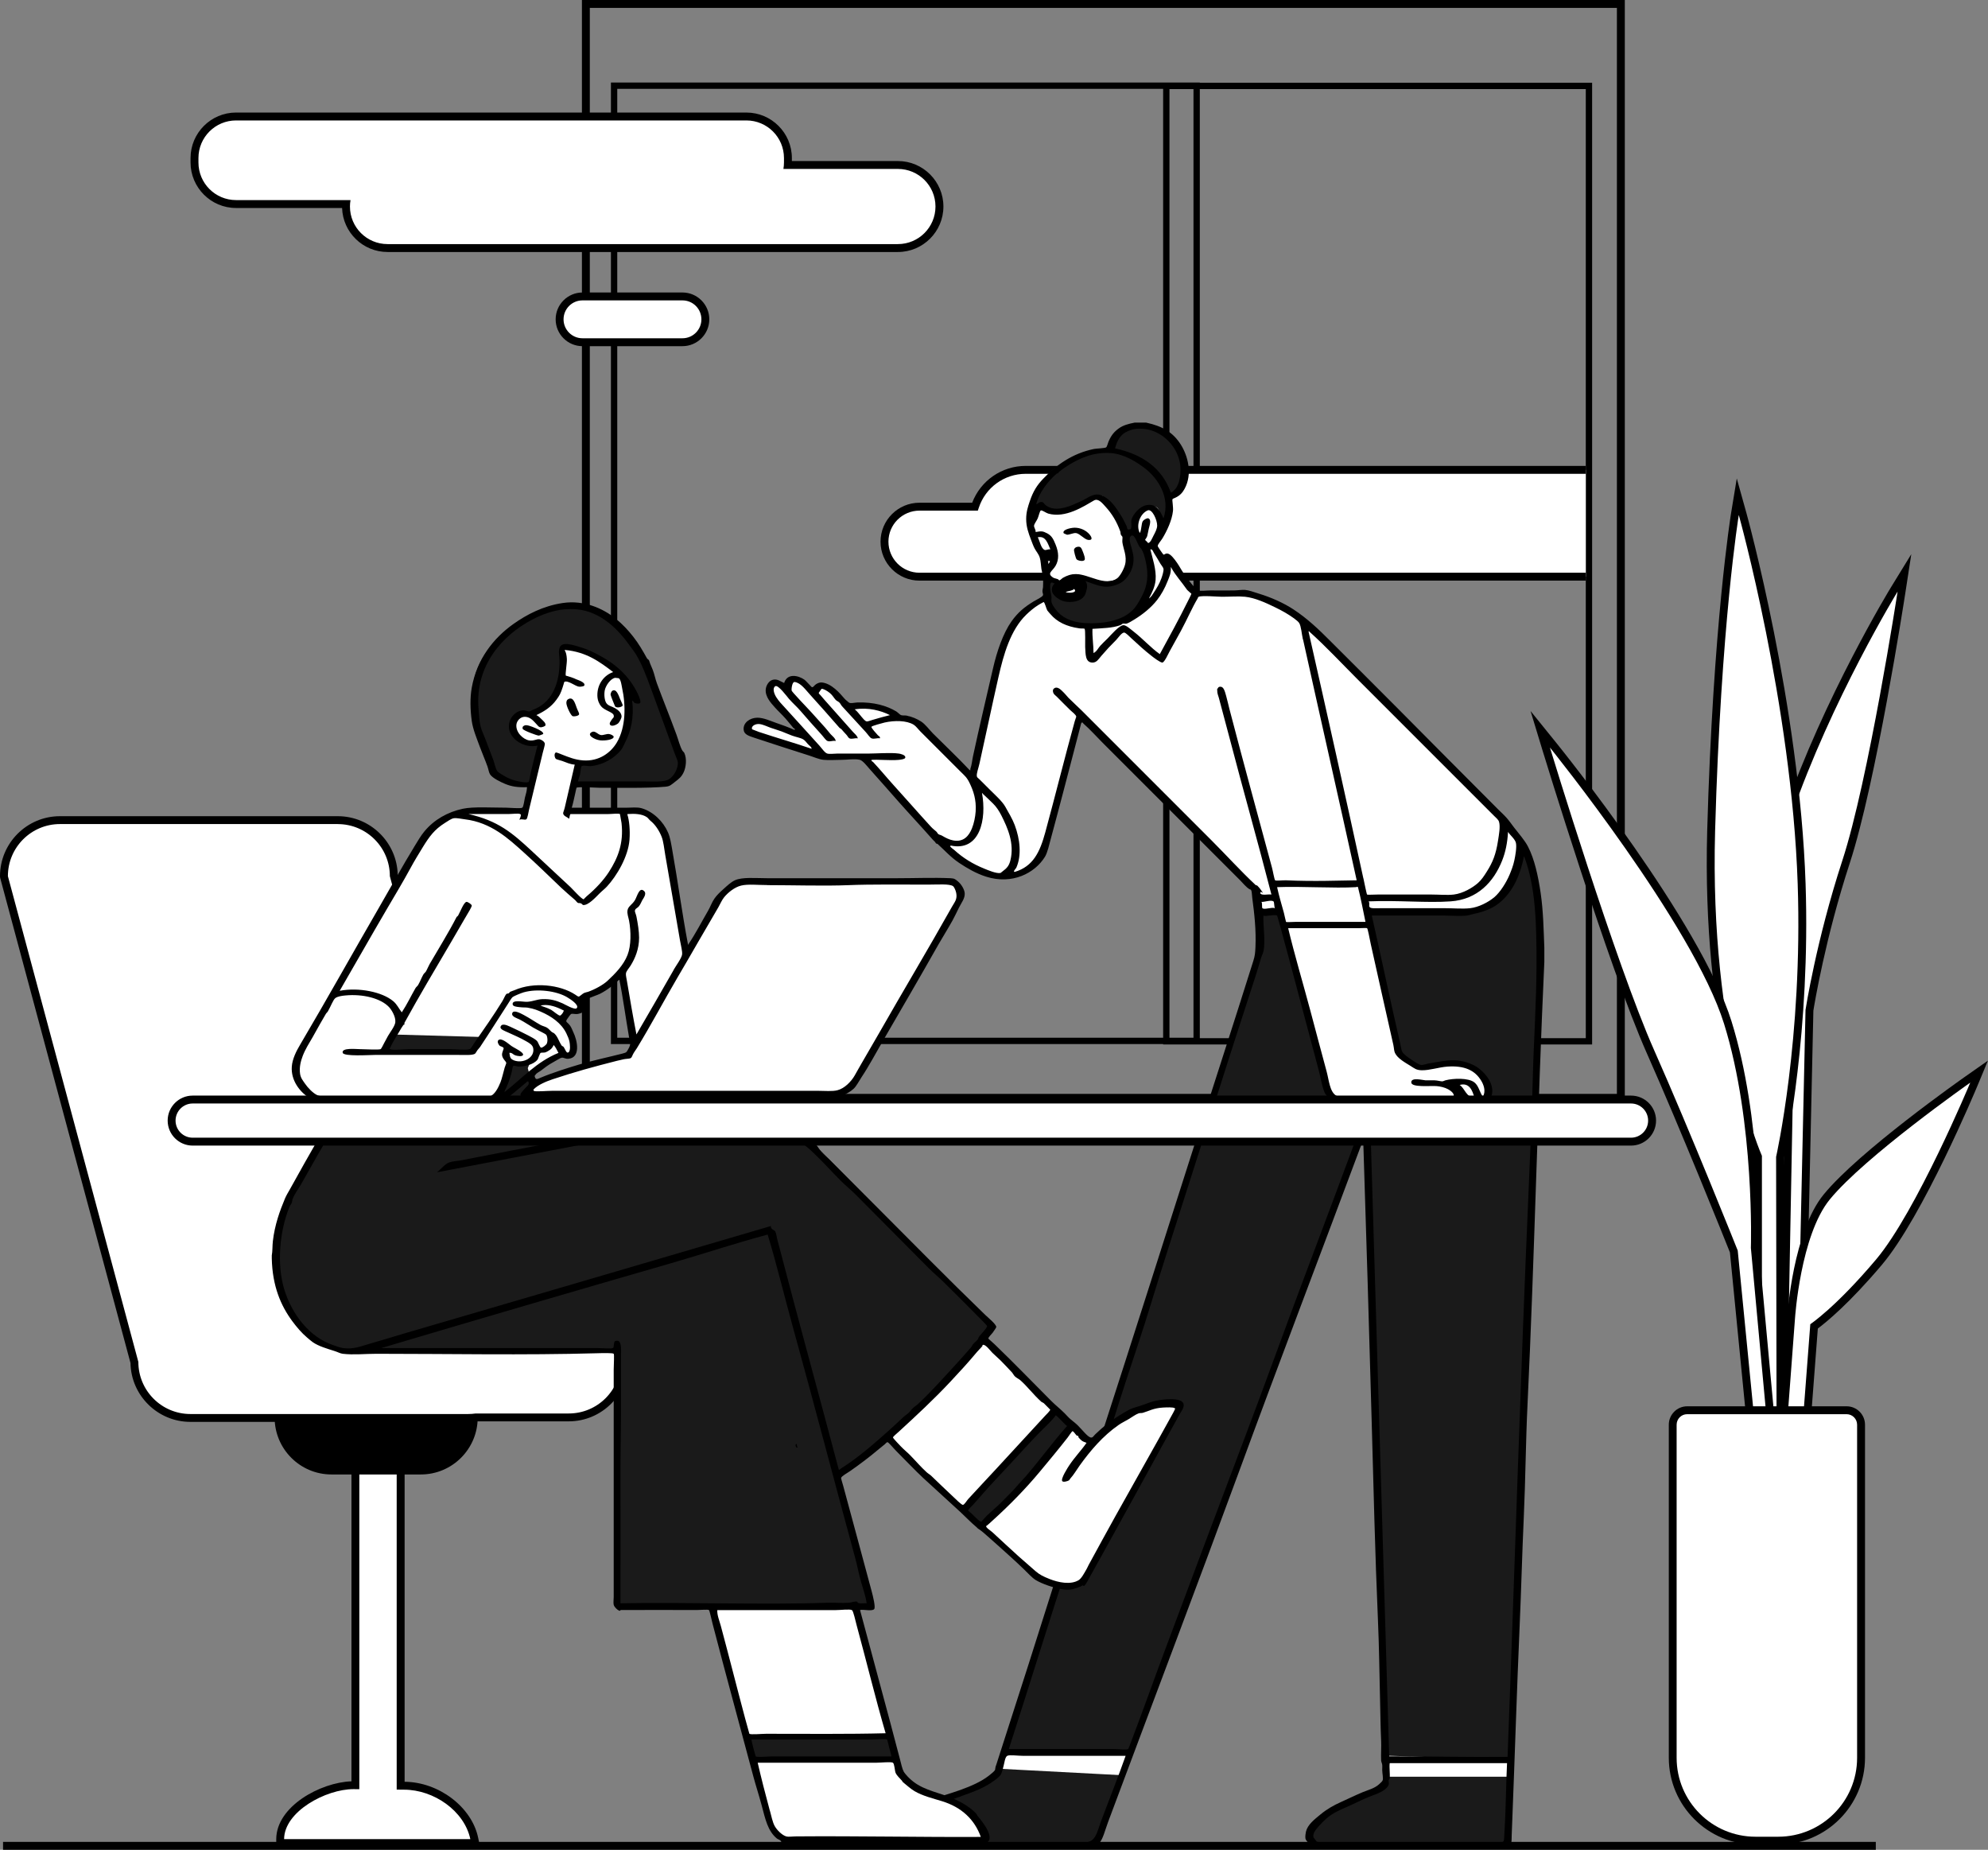 <?xml version="1.0" encoding="UTF-8"?>
<svg id="Capa_1" data-name="Capa 1" xmlns="http://www.w3.org/2000/svg" xmlns:xlink="http://www.w3.org/1999/xlink" viewBox="0 0 594.16 552.75">
  <rect x="0" y="0" width="594.16" height="552.75" fill="#808080" stroke="none"/>
  <defs>
    <style>
      .cls-1 {
        fill: #1a1a1a;
      }

      .cls-1, .cls-2, .cls-3 {
        fill-rule: evenodd;
      }

      .cls-4, .cls-2 {
        fill: #fff;
      }

      .cls-5 {
        clip-path: url(#clippath);
      }

      .cls-6 {
        fill: none;
      }
    </style>
    <clipPath id="clippath">
      <rect class="cls-6" x="254.41" y="111.81" width="219.54" height="88.37"/>
    </clipPath>
  </defs>
  <g>
    <g>
      <path class="cls-2" d="m83.73,550.75v-1.18c.05-9.19,13.34-16.11,21.94-16.11h.55s0-104.56,0-104.56h13.52v104.71h1.04c9.71,0,19.11,7.06,20.95,15.73l.3,1.42h-58.3Z"/>
      <path d="m118.56,430.06v104.7l2.2.02c8.88,0,18.02,6.33,19.81,14.78h-55.66c.04-8.26,12.49-14.94,20.75-14.94l1.73.02v-104.58h11.16Zm2.36-2.36h-15.88v104.58c-9.28.33-22.43,7.48-22.48,17.27v2.37s2.36,0,2.36,0h58.57l-.6-2.85c-1.94-9.14-11.77-16.58-21.96-16.65v-104.72h0Z"/>
    </g>
    <g>
      <path d="m99.06,439.42c-8.71,0-15.8-7.09-15.8-15.8s7.09-15.8,15.8-15.8h26.73c8.71,0,15.8,7.09,15.8,15.8s-7.09,15.8-15.8,15.8h-26.73Z"/>
      <path d="m125.79,408.99c8.08,0,14.62,6.55,14.62,14.62s-6.55,14.62-14.62,14.62h-26.73c-8.08,0-14.62-6.55-14.62-14.62s6.55-14.62,14.62-14.62h26.73Zm0-2.36h-26.73c-9.36,0-16.98,7.62-16.98,16.98s7.62,16.98,16.98,16.98h26.73c9.36,0,16.98-7.62,16.98-16.98s-7.62-16.98-16.98-16.98h0Z"/>
    </g>
    <g>
      <path class="cls-4" d="m56.92,423.7c-9.18,0-16.66-7.43-16.75-16.59L1.22,262.12c-.03-.1-.04-.2-.04-.31,0-9.23,7.51-16.75,16.74-16.75h83.02c9.18,0,16.66,7.43,16.75,16.59l34.32,127.76h17.96c9.23,0,16.75,7.51,16.75,16.75v.63c0,9.23-7.51,16.75-16.75,16.75h-27.82c-.61.1-1.41.16-2.21.16H56.92Z"/>
      <path d="m100.95,246.25c8.6,0,15.57,6.97,15.57,15.57l34.6,128.78h18.86c8.6,0,15.57,6.97,15.57,15.57v.63c0,8.6-6.97,15.57-15.57,15.57h-27.82c-.72.1-1.46.16-2.21.16H56.92c-8.6,0-15.57-6.97-15.57-15.57L2.36,261.81c0-8.6,6.97-15.57,15.57-15.57h83.02Zm0-2.36H17.92c-9.88,0-17.92,8.04-17.92,17.93,0,.21.03.41.08.61l38.92,144.85c.17,9.74,8.15,17.6,17.92,17.6h83.02c.79,0,1.58-.05,2.37-.16h27.66c9.89,0,17.93-8.04,17.93-17.93v-.63c0-9.89-8.04-17.93-17.93-17.93h-17.05l-34.05-126.74c-.17-9.74-8.15-17.6-17.92-17.6h0Z"/>
    </g>
  </g>
  <path d="m356.7,26.55v283.54h-172.22V26.55h172.22Zm1.89-1.89h-176v287.32h176V24.67h0Z"/>
  <path d="m473.95,26.62v283.6h-124.43V26.62h124.43Zm1.89-1.89h-128.21v287.37h128.21V24.73h0Z"/>
  <path d="m483.25,2.36v324.51H176.28V2.36h306.97Zm2.36-2.36H173.92v329.22h311.69V0h0Z"/>
  <g>
    <path class="cls-4" d="m115.82,74.12c-6.84,0-12.41-5.57-12.41-12.41,0-.25,0-.49.02-.74h-32.89c-6.85,0-12.42-5.57-12.42-12.42v-1.32c0-6.85,5.57-12.42,12.42-12.42h152.52c6.85,0,12.42,5.57,12.42,12.42v1.32c0,.25,0,.5-.02.75h32.9c6.84,0,12.41,5.57,12.41,12.41s-5.57,12.41-12.41,12.41H115.82Z"/>
    <path d="m223.07,35.99c6.21,0,11.24,5.03,11.24,11.24v1.32c0,.66-.06,1.3-.17,1.93h34.22c6.2,0,11.23,5.03,11.23,11.23s-5.03,11.23-11.23,11.23H115.82c-6.2,0-11.23-5.03-11.23-11.23,0-.66.06-1.29.17-1.92h-34.21c-6.21,0-11.24-5.03-11.24-11.24v-1.32c0-6.21,5.03-11.24,11.24-11.24h152.52Zm0-2.36H70.55c-7.5,0-13.6,6.1-13.6,13.6v1.32c0,7.5,6.1,13.6,13.6,13.6h31.69c.23,7.29,6.24,13.15,13.58,13.15h152.55c7.49,0,13.59-6.1,13.59-13.59s-6.1-13.59-13.59-13.59h-31.7v-.89c0-7.5-6.1-13.6-13.6-13.6h0Z"/>
  </g>
  <g>
    <path class="cls-2" d="m174.09,102.27c-3.77,0-6.84-3.07-6.84-6.84s3.07-6.84,6.84-6.84h29.88c3.77,0,6.84,3.07,6.84,6.84s-3.07,6.84-6.84,6.84h-29.88Z"/>
    <path d="m203.97,89.76c3.13,0,5.66,2.53,5.66,5.66s-2.54,5.66-5.66,5.66h-29.88c-3.13,0-5.66-2.54-5.66-5.66s2.53-5.66,5.66-5.66h29.88Zm0-2.36h-29.88c-4.42,0-8.02,3.6-8.02,8.02s3.6,8.02,8.02,8.02h29.88c4.42,0,8.02-3.6,8.02-8.02s-3.6-8.02-8.02-8.02h0Z"/>
  </g>
  <g class="cls-5">
    <g>
      <path class="cls-4" d="m482.99,140.4h-176.42c-7.08,0-13.09,4.61-15.17,11h-16.59c-5.78,0-10.46,4.68-10.46,10.46s4.68,10.46,10.46,10.46h109.28c.11,0,98.9,0,98.9,0,8.82,0,15.97-7.15,15.97-15.96s-7.15-15.96-15.97-15.96Z"/>
      <path d="m482.99,173.5h-98.79s-109.39,0-109.39,0c-6.42,0-11.64-5.22-11.64-11.64s5.22-11.64,11.64-11.64h15.75c2.53-6.61,8.85-11,16-11h176.42c9.45,0,17.14,7.69,17.14,17.14s-7.69,17.14-17.14,17.14Zm-208.18-20.92c-5.12,0-9.28,4.16-9.28,9.28s4.16,9.28,9.28,9.28h208.18c8.15,0,14.79-6.63,14.79-14.78s-6.63-14.78-14.79-14.78h-176.42c-6.42,0-12.06,4.09-14.05,10.19l-.27.81h-17.44Z"/>
    </g>
  </g>
  <g>
    <g>
      <path class="cls-2" d="m532.45,444.57l2.7-143.13c-.26-1.46-6.74-41.1-.88-58.07,11.93-34.51,31.67-66.89,31.87-67.22l3.06-5-.89,5.79c-.09.57-8.79,56.77-16.55,80.54-7.7,23.57-10.93,44.26-10.96,44.47l-3.16,142.89-5.18-.29Z"/>
      <path d="m567.14,176.78s-8.68,56.4-16.51,80.35c-7.83,23.95-11.01,44.66-11.01,44.66l-3.14,141.83-2.83-.16,2.67-141.99s-6.78-40.82-.94-57.71c12.03-34.79,31.76-66.99,31.76-66.99h0Zm4.12-11.23l-6.13,9.99c-.2.32-20.01,32.82-31.98,67.45-5.8,16.79.23,55.06.81,58.65l-2.67,141.78-.04,2.27,2.27.13,2.83.16,2.43.14.05-2.44,3.14-141.67c.3-1.9,3.56-21.71,10.89-44.14,7.8-23.86,16.24-78.41,16.6-80.72l1.78-11.59h0Z"/>
    </g>
    <g>
      <path class="cls-2" d="m531.15,449.16l4.17-55.44c.07-1.01,1.76-25.16,10.64-36.04,10.46-12.81,40.93-34.22,42.22-35.13l3.33-2.33-1.56,3.75c-.66,1.58-16.27,38.83-28.33,53.14-10.5,12.44-17.56,17.88-19.43,19.23l-4.15,54.24-6.89-1.42Z"/>
      <path d="m588.85,323.52s-16.06,38.5-28.14,52.83c-12.09,14.33-19.66,19.34-19.66,19.34l-4.09,53.46-4.56-.94,4.09-54.41s1.63-24.67,10.38-35.38c10.48-12.83,41.98-34.91,41.98-34.91h0Zm5.31-6.6l-6.66,4.67c-1.3.91-31.89,22.41-42.46,35.35-9.12,11.16-10.84,35.68-10.9,36.72l-4.09,54.38-.16,2.07,2.03.42,4.56.94,2.62.54.2-2.67,4-52.36c2.45-1.82,9.34-7.42,19.19-19.09,12.18-14.45,27.86-51.86,28.52-53.45l3.13-7.51h0Z"/>
    </g>
    <g>
      <path class="cls-2" d="m525.4,439.83v-94.22c-1.36-3.22-15.65-38.59-13.99-97.45,1.72-61.3,7.04-94.18,7.09-94.5l.87-5.26,1.43,5.14c.16.57,15.88,57.47,17.65,110.5,1.49,44.48-5.92,79.35-6.45,81.78l.16,94.74-6.76-.72Z"/>
      <path d="m519.67,153.86s15.82,56.72,17.61,110.22c1.55,46.27-6.45,81.61-6.45,81.61l.16,93.56-4.4-.47v-93.4s-15.73-35.25-13.99-97.17c1.74-61.93,7.08-94.34,7.08-94.34h0Zm-.59-10.91l-1.73,10.53c-.05.33-5.38,33.28-7.11,94.66-1.64,58.65,12.05,93.16,13.99,97.73v95.03l2.11.23,4.4.47,2.61.28v-2.63s-.16-93.3-.16-93.3c.73-3.37,7.92-38,6.45-81.94-1.78-53.17-17.54-110.21-17.7-110.78l-2.87-10.28h0Z"/>
    </g>
    <g>
      <path class="cls-2" d="m518.19,373.96c-1.03-2.59-14.61-36.49-24.92-59.72-11.41-25.67-30.99-89.9-31.18-90.55l-1.76-5.79,3.81,4.71c1.75,2.17,43.05,53.42,52.26,82.94,9.2,29.49,8.09,67,8.07,67.37l6.84,74.07-5.75,1.83-7.36-74.87Z"/>
      <path d="m463.22,223.36s42.8,52.91,52.05,82.55c9.24,29.64,8.02,66.99,8.02,66.99l6.76,73.27-3.46,1.1-7.23-73.59s-14.19-35.57-25-59.91c-11.51-25.9-31.13-90.41-31.13-90.41h0Zm-5.78-10.9l3.52,11.58c.2.65,19.8,64.94,31.23,90.68,10.13,22.82,23.42,55.96,24.84,59.52l7.2,73.26.29,2.9,2.78-.88,3.46-1.1,1.81-.58-.18-1.89-6.75-73.13c.09-2.98.92-38.58-8.13-67.62-9.27-29.73-50.71-81.16-52.46-83.33l-7.61-9.41h0Z"/>
    </g>
    <g>
      <path class="cls-2" d="m524.7,550.02c-13.66,0-24.76-11.11-24.76-24.76v-99.53c0-2.39,1.94-4.33,4.32-4.33h47.64c2.38,0,4.32,1.94,4.32,4.33v99.53c0,13.66-11.11,24.76-24.76,24.76h-6.76Z"/>
      <path d="m551.9,422.58c1.73,0,3.14,1.41,3.14,3.15v99.53c0,13.02-10.56,23.58-23.59,23.58h-6.76c-13.03,0-23.59-10.56-23.59-23.58v-99.53c0-1.74,1.41-3.15,3.14-3.15h47.64Zm0-2.36h-47.64c-3.03,0-5.5,2.47-5.5,5.5v99.53c0,14.3,11.64,25.94,25.94,25.94h6.76c14.31,0,25.94-11.64,25.94-25.94v-99.53c0-3.04-2.47-5.5-5.5-5.5h0Z"/>
    </g>
  </g>
  <g>
    <path class="cls-2" d="m258.08,226.33l-11.95-.47-21.07-6.76s-3.55-3.65.79-3.62c4.34.03,14.15,4.25,14.15,4.25l-9.43-11.79s-1.26-4.57.79-4.4c2.05.17,3.93,1.57,3.93,1.57,0,0,.35-3.37,2.67-2.67,2.32.69,5.66,3.77,5.66,3.77,0,0,.62-2.79,3.46-1.1,2.84,1.69,6.6,5.19,6.6,5.19,0,0,4.95-.55,8.96.79,4.02,1.34,5.66,3.15,5.66,3.15,0,0,3.67-1.45,6.92,2.04,3.25,3.49,16.04,15.88,16.04,15.88l7.7-35.54s1.78-9.39,5.66-12.42c3.88-3.03,8.02-5.5,8.02-5.5,0,0-.29-4.61-.31-5.66-.02-1.05-.09-6.18-1.26-7.86-1.17-1.68-6.3-14.91.63-21.7,11.49-11.26,20.13-9.28,20.13-9.28,0,0,1.28-6.26,7.07-7.07,5.79-.82,11.85,2.81,14.15,8.18,4.06,9.45-2.52,12.73-2.52,12.73,0,0-.08.45-1.1,4.25-1.02,3.8-4.4,9.75-4.4,9.75l2.05,4.4s1.25-1.53,3.3.94c2.05,2.47,7.23,9.59,7.23,9.59l14.31.47s11.24-.82,27.2,16.2c15.96,17.02,50.32,51.1,50.32,51.1,0,0,10.92,9.34,11.01,30.03.09,20.69-9.75,275.64-9.75,275.64l-57.71.63s-3.63-2.54,1.26-7.08c5.75-5.33,18.08-9.59,18.08-9.59l2.04-2.2v-6.92l-5.66-184.13-1.89.47-76.73,203.78s-1.04,4.98-3.77,5.66c-2.74.68-61.95-.32-61.95-.32,0,0-.96-7.41,6.92-10.06,7.88-2.65,23.75-8.65,23.75-8.65l4.09-4.4,77.36-243.09-1.73-19.18-51.89-52.05-10.69,40.09s-1.63,8.46-11.64,8.18c-10.01-.29-20.28-11.48-20.28-11.48l-22.17-23.74Z"/>
    <path class="cls-1" d="m299.12,528.55l36.59,1.93-6.18,16.76s-1.16,2.92-3.52,3.48c-2.36.56-61.64.32-61.64.32,0,0,.49-7.67,8.65-10.22,8.16-2.55,19.25-5.91,21.54-7.7,2.29-1.8,4.56-4.56,4.56-4.56Z"/>
    <path class="cls-1" d="m393.3,550.72s-4.73-1.63-.31-6.29c4.94-5.2,11.87-6.85,13.52-7.39,1.65-.54,6.99-2.78,7.55-3.93.55-1.15.31-2.2.31-2.2h37.42l-.94,20.13-1.42.63-56.14-.94Z"/>
    <path class="cls-1" d="m308.24,156.2l2.67-5.19s3.54,3.08,7.39,1.89c3.85-1.19,11.16-4.72,11.16-4.72,0,0,3.44,3.98,4.72,5.82,1.28,1.83,2.2,6.13,2.2,6.13l1.1,5.82s-.17,4.91-2.36,6.45c-2.19,1.54-5.58,1.8-9.28.47-3.7-1.32-4.21-1.62-5.82-.94-1.61.68-3.46,1.57-3.46,1.57l-3.46-1.1s-1.62,7.51,2.05,10.85c3.66,3.34,11.6,5.1,18.08,2.36,6.48-2.75,10.42-5.65,10.85-11.32.43-5.67-1.57-11.79-1.57-11.79l-3.3-4.72s.6-6.03,3.62-6.45,3.47.51,3.78,2.04c.31,1.53,0,4.56,0,4.56,0,0,3.23-5.05,3.3-7.23.07-2.18-.47-3.14-.47-3.14,0,0,8.74-3.23,3.77-13.05-4.96-9.82-15.53-8.35-17.77-6.92s-3.46,6.13-3.46,6.13c0,0-13.36,2-18.55,7.86-5.19,5.87-5.19,14.62-5.19,14.62Z"/>
    <path class="cls-1" d="m376.64,272.56l6.13.47,14.78,53.3,2.36,1.73,44.34-.47s1.11-8.02-5.5-9.43c-6.62-1.42-14.31.79-14.31.79l-5.82-4.09-9.28-42.46,28.46-.47s10.01-.68,13.05-7.39c3.04-6.71,3.77-13.68,3.77-13.68,0,0,6.37,10.58,5.82,27.05-.56,16.47-8.65,247.97-8.65,247.97l-37.74-1.26-5.82-183.19h-2.67l-67.93,182.72-36.95-.63,76.1-240.11-.16-10.85Z"/>
    <g>
      <path class="cls-4" d="m319.76,178.7c-.43,0-.85-.04-1.21-.11-1.63-.31-2.64-1.55-2.75-1.69-.26-.33-.32-.77-.17-1.15.15-.39.5-.67.91-.74.03,0,2.94-.49,4.52-1.05.47-.17.83-.24,1.15-.24.7,0,1.07.37,1.23.59.48.64.25,1.39.08,1.93-.05.15-.1.32-.13.47-.24,1.24-1.6,1.98-3.63,1.98h0Z"/>
      <path d="m322.2,174.9c.67,0,.18.83.03,1.59-.14.72-1.35,1.03-2.47,1.03-.35,0-.69-.03-.99-.09-1.24-.24-2.04-1.26-2.04-1.26,0,0,3.02-.5,4.72-1.1.34-.12.59-.18.76-.18h0Zm0-2.36c-.46,0-.95.1-1.54.31-1.23.43-3.53.87-4.32,1-.82.14-1.51.7-1.81,1.47-.3.78-.17,1.65.34,2.31.23.29,1.45,1.73,3.46,2.12.44.08.93.13,1.43.13,2.6,0,4.44-1.13,4.79-2.94.02-.11.07-.23.1-.35.2-.65.57-1.86-.26-2.98-.5-.68-1.3-1.06-2.18-1.06h0Z"/>
    </g>
  </g>
  <g>
    <path class="cls-3" d="m339.09,126.28h3.46c4.98,1.09,8.07,2.94,10.38,6.6,2.05,3.26,3.57,8.7,1.1,13.21-.6,1.1-1.38,2.02-2.83,2.67-.52.23-.68.23-.79.47-.11.25.28,2.31.16,3.46-.3,2.8-1.82,5.99-3.14,8.17-.57.93-1.44,1.75-1.41,2.36,0,.13,1.63,2.51,1.73,2.52.32.03.54-.45,1.26-.32.91.17,2.05,1.69,2.83,2.83.7,1.02,1.26,2.12,1.88,2.99.88,1.23,1.99,2.8,3.14,4.09.42.47.87.98,1.26,1.1.8.24,2.37,0,3.61,0,2.38,0,4.59.04,7.07,0,1.17-.02,2.38-.23,3.3-.16,1.22.1,2.72.68,4.09,1.1,3.76,1.15,7.4,2.77,10.38,4.72,4.24,2.78,7.64,6.07,10.85,9.28,7.14,7.13,13.64,13.59,20.13,20.12,9.97,10.04,19.91,20.07,30.18,30.34.85.85,1.72,1.62,2.52,2.52.79.88,1.44,1.84,2.2,2.83,1.5,1.97,3.22,3.84,4.24,5.82,1.92,3.7,3.03,8.76,3.77,13.83.79,5.37.89,11.07,1.1,16.35v4.25c-2.03,43.89-2.92,88.06-5.03,132.38-.53,11.06-.59,22.13-1.1,33.33-.5,10.88-.77,21.9-1.26,33.02-.82,18.61-1.42,38.43-2.2,58.02-.05,1.2-.09,2.66-.16,4.09-.05.89.06,2.4-.32,2.99-.06.1-.23.09-.32.16-.15.12-.01.17,0,.16-1.08,1.17-4.37.79-6.76.79h-45.28c-2.27,0-6.01.3-7.07-.32.05.03-.35-.22-.32-.16-.13-.25-.02-.76-.16-.95-.09-.12-.44-.07-.63-.32-.41-.54-.7-.83-.79-1.26-.11-.58.08-1.7.16-2.04.49-2.07,2.48-3.62,4.4-5.19,1.93-1.58,3.89-2.68,5.98-3.62,1.92-.86,4.63-2.18,6.6-2.99,1.56-.64,3.55-1.13,4.87-2.36.45-.42,1.01-.87,1.1-1.26.16-.66-.13-1.92-.16-2.99-.01-.49.06-1.07,0-1.57-.05-.47-.3-.82-.32-1.26-.09-2.03.08-4.19,0-5.82-.2-4.24-.22-8.16-.32-11.95-.2-8.43-.29-16.26-.63-24.05-.88-20.11-1.33-40.06-1.89-59.9-.77-27.67-1.62-55.98-2.52-83.8-12.16,32.59-24.85,65.82-36.95,98.73-12.76,34.73-26.18,70.01-39.31,105.18-.88,2.34-1.55,5.23-2.67,6.29-.94.88-2.35.92-3.62,1.73h-60.06s0-.16,0-.16c-1.8-.21-1.74-.36-1.57-2.2.05-.53.21-1.01.32-1.41,1.6-6.12,9.11-9.18,14.15-10.85,5.71-1.89,13.32-3.77,17.77-7.23.69-.54,1.65-1.3,1.89-1.73.08-.15.06-.62.16-.94.08-.26.23-.68.32-.94,6.37-19.69,12.79-39.79,18.87-59.11,6.43-20.44,12.99-40.61,19.5-60.85,10.23-31.82,19.22-60.35,29.24-91.34,2.96-9.15,6.24-19.48,9.12-28.61.49-1.56.55-2.35.63-4.09.23-5.07-.32-10.04-.94-14.62-.13-.95-.11-1.96-.32-2.36-.2-.39-.08-.11-.47-.32-.96-.51-2.16-2-2.83-2.67-14-14-27.19-27.19-41.19-41.19-1.46-1.46-3.86-4.09-5.5-5.5-.57-.49-.39-.7-.79-.32-.07.07-.44,1.65-.63,2.36-1.6,6.03-3.1,11.98-4.56,17.45-1.34,5.05-2.59,9.9-3.93,14.78-.43,1.58-1,4.16-1.73,5.35-3.04,4.95-9.82,8.45-17.61,5.97-3.04-.97-5.69-2.54-8.02-4.09-2.51-1.66-4.38-3.79-6.45-5.66-.11-.1-.37-.08-.47-.16-.13-.1-.2-.35-.32-.47-.23-.25-.54-.5-.78-.79-3.3-3.77-6.93-7.62-10.06-11.16-2.69-3.04-5.65-6.44-8.49-9.59-.94-1.04-2.21-2.75-3.14-2.99-1.55-.39-3.68,0-5.34,0-1.95,0-3.84.17-5.5,0-1.38-.14-2.74-.78-4.24-1.26-5.57-1.78-10.87-3.47-16.51-5.35-1.61-.54-3-.95-3.14-2.36-.22-2.14,1.9-3.6,4.09-3.62,1.91,0,3.91.97,5.66,1.57,1.92.66,3.54,1.24,5.34,2.05.68-.06-.23-.56-.16-.47-.83-.98-1.61-1.99-2.36-2.83-1.05-1.2-2.32-2.35-3.3-3.46-1.17-1.32-2.88-3.17-2.67-5.34.1-1.08.86-2.5,2.04-2.83,1.39-.39,2.24.42,3.46.94.93-3.02,4.24-2.3,6.13-.94.32.23,2.06,2.19,2.2,2.2.45.04.69-.62,1.26-.94.56-.32,1.08-.54,1.73-.47,2.82.3,5.28,3.12,6.76,4.87.35.41.97.81,1.26,1.1.39.39,1.86.02,2.52,0,4.95-.17,8.83.99,11.64,2.67.42.25,1.11.99,1.41,1.1.5.19,1.23.05,1.73.16,1.64.34,3.01.95,4.25,1.73,1.38.88,2.42,2.42,3.61,3.62,3.72,3.72,7.44,7.21,10.85,10.85.49.38.23-.07.31-.31.43-1.17.51-2.47.79-3.78,1.85-8.61,4.1-18.07,5.98-26.25,1.16-5.06,3.01-10.46,5.5-13.99,1.9-2.69,3.85-4.29,6.61-5.98.95-.58,2.63-1.32,2.83-1.88.1-.28-.12-.57-.16-1.1-.03-.46.14-.91.16-1.26.08-1.89.06-2.66-.16-3.93-.13-.74-.26-1.21-.32-1.57-.17-1.12-.18-2.31-.47-3.3-.34-1.16-1.08-1.87-1.57-2.83-.44-.85-.78-1.83-1.1-2.67-.7-1.83-1.42-3.79-1.41-6.13,0-2.11.56-3.75,1.1-5.35,1.01-2.98,2.19-4.77,3.93-6.6,3.97-4.19,8.8-7.63,15.25-8.96.57-.12,3.2-.2,3.61-.47.28-.18.51-1.27.79-1.89.79-1.8,1.68-2.82,2.99-3.77s2.94-1.39,4.72-1.73Zm13.68,12.89c-.58-5.67-5.44-10.5-10.85-11-.75-.07-1.7-.09-2.52,0-1.24.13-2.88.83-3.62,1.41-1.27,1.02-1.98,2.38-2.52,4.4,8.18,1.78,14.04,5.87,16.67,13.2,2.44-1.08,3.14-5,2.83-8.02Zm-10.38.94c-2.68-2.1-6.33-4.41-10.38-4.72-5.22-.39-9.34,1.6-12.42,3.46-1.11.67-2.24,1.46-3.14,2.2-.07.06-.09.25-.16.31-.12.11-.35.05-.47.16-2.65,2.3-5.2,5.58-6.13,9.12.7-.1.81-.74,1.73-.63.53.07.54.5,1.1.94,2.52,2.02,6.28.75,8.96-.47.88-.4,1.84-.79,2.67-1.26,1.91-1.08,3.45-2.11,5.66-.94,2.19,1.15,3.54,3.15,4.87,5.19.21.32.85,1.3,1.42,2.52.15.33.47.93.63,1.26.11.24.11,1.27.79.94.22-.11.36.06.47-.16.31-.62.03-2.19.16-2.67.45-1.73,2.5-4.03,4.4-4.4,3.01-.59,4.07,1.46,5.19,3.93,2.19-6.47-1.95-12.12-5.34-14.78Zm-29.56,19.18c1.48.75,1.96,1.7,2.67,3.46.95,2.33,1.05,4.45,0,6.29-.99,1.73-2.82,2.27-.63,3.62.18.11,1.23.33,1.41.47.07.05.26.32.32.31.3,0,.73-.58,1.1-.79,1.25-.69,2.37-1.11,3.93-1.1,3.85.03,8.75,3.81,12.26,1.26.85-.62,2-2.7,2.36-4.09.64-2.49-.52-4.71-.79-6.6-.09-.6.08-1.33,0-1.73-.02-.08-.41-.45-.47-.63-.12-.33-.07-.7-.16-.94-1.09-3.01-2.52-5.34-4.4-7.39-.87-.95-2.16-2.64-3.46-1.89-3.08,1.77-8.51,5.39-13.68,3.93-.63-.18-1.85-1.08-2.2-.94-.34.13-.6,1.55-.94,2.36-.32.75-1.06,1.64-1.1,2.2-.04.58.56,1.2.47,1.89,1.79-.34,2.21-.24,3.3.32Zm28.77-3.62c.25-.36,1.22-.91,1.57-.79,1.04.36.45,1.96.16,3.14-.2.81-.31,1.67-.47,2.2-.12.39-.64,1.07-.63,1.1.01.08,1.16.99.79.94.78.09,1.34-1.46,1.73-2.2.51-.96,1.08-2.03,1.1-2.99.03-1.66-1.5-5.11-2.83-4.56-2.3.96-3.58,4.48-2.36,6.76.57-.91.39-2.82.94-3.62Zm-3.46,7.86c.25.98.57,2.03.63,2.99.21,3.03-1.26,5.58-2.99,7.07-1.13.97-3.34,1.74-5.03,1.73-3.73-.02-6.61-2.66-10.22-2.05-1.37.24-1.43,1.04-2.83,1.26-.21.03-.52-.14-.94-.16-.35-.02-.82.18-1.1.16-.44-.04-1.09-.48-1.26-.47-1.1.03-.2,3.75-.16,4.09.08.66-.06,1.26,0,1.57.17.97.71,1.6,1.26,2.36,1.65,2.3,4.51,3.81,8.65,4.09,5.61.38,10.54-.79,13.36-2.99,1.57-1.22,2.12-2.11,2.99-3.62,1.49-2.57,2.66-5.05,2.36-8.96-.16-2.08-.99-6.01-2.05-6.92-.77-.66-1.6-4.21-2.67-3.61-1.02.57-.24,2.53,0,3.46Zm-25.94.79c.41.17,1.17-.3,1.73-.16-.76-1.64-1.34-4.16-3.77-3.61.63,1.14.95,3.31,2.04,3.77Zm33.18,8.96c-.18,2.11-1.12,3.86-1.89,5.35.12.44-.02.16.16,0,.51-.44.74-.86,1.1-1.41.96-1.45,1.76-2.77,2.36-4.4.3-.83.71-2.18.63-2.83-.06-.43-.61-1.02-.94-1.57-.74-1.23-1.23-2.16-1.89-3.14-.26-.39-.47-1.29-1.1-1.1.61,2.55,1.83,5.99,1.57,9.12Zm-31.92-4.87c.07-.3.34-.39.32-.79-.24.03-.58-.05-.63.16.43-.11-.11.74.31.63Zm35.53,5.19c-.84,2.18-1.96,4.14-3.14,5.66-1.8,2.31-4.27,4.29-6.76,5.82-.84.51-1.67,1.04-2.36,1.26-.37.11-.69-.07-1.1,0-.21.04-.55.39-.79.47-2.41.88-5.29.9-8.33,1.1-.09,2.6.31,4.72.31,7.23.99-.46,1.38-1.47,2.05-2.2.63-.7,1.39-1.39,2.2-2.2.81-.81,3.43-3.93,4.72-3.93.79,0,2.14,1.23,2.99,1.89,2.91,2.26,5.12,4.84,7.86,6.76,2.59-4.74,5.83-10.64,8.33-15.72.38-.76,1.14-2.18,1.1-2.36,0,.05-1.22-1.04-1.26-1.1-1.67-2.42-3.44-4.28-4.72-6.6,0-.1-.03-.19-.16-.16.08,1.85-.41,2.7-.94,4.09Zm40.41,17.45c-.39-1.75-.49-3.82-1.1-4.87-.21-.37-.91-.93-1.57-1.42-.91-.66-1.84-1.24-2.67-1.73-.99-.58-2.05-1.11-2.99-1.57-2.72-1.33-6.05-2.85-8.96-3.14-1.95-.2-4.47,0-6.92,0-1.27,0-5.95-.42-6.92,0-.29.13-.16.21-.31.47-1.7,2.85-3.09,6.16-5.03,9.75-.87,1.61-2.32,4.24-3.3,5.98-.44.79-1.56,3.33-2.2,3.46-.57.11-2.85-1.66-3.14-1.89-2.34-1.83-3.92-3.3-6.13-5.34-.57-.53-1.74-1.75-2.2-1.73-.76.03-1.81,1.65-2.36,2.2-1.85,1.85-2.96,3.04-4.4,4.72-.9,1.05-1.43,2.05-2.67,2.05-2.19-.01-2.08-2.48-2.2-4.72-.04-.67.11-5-.16-5.35-.16-.2-.84-.05-1.57-.16-3.88-.54-6.72-1.95-8.65-4.25-.14-.17-.79-.86-.94-1.1-.3-.49-.74-2.4-1.1-2.52.02,0-.99.54-1.41.79-1.43.85-2.89,2.13-3.77,2.99-4.71,4.56-6.77,11.82-8.33,18.71-2.01,8.85-3.7,17-5.66,25.79-.32,1.44-.92,2.93-.79,3.77.07.42.34.48.79.94,1.01,1.04,2.36,2.36,3.15,3.14,1.49,1.49,3.66,3.42,4.56,5.03,1.01,1.81,2.13,3.64,2.83,5.5,1.59,4.21,2.1,9.09.47,12.73-.09.2-.35.42-.47.63.03-.06-.51.66,0,.63,5.49-1.63,7.51-5.9,9.12-11.79,3.12-11.46,5.71-21.98,8.8-33.18.15-.53.48-1.36.47-1.41-.09-.64-1.26-1.42-1.89-2.05-1.58-1.58-2.21-2.17-3.93-3.93-.18-.18-.78-.64-.94-.94-.24-.44-.36-1.05,0-1.41.96-.97,2.15.29,2.52.63.86.79,1.63,1.79,1.89,2.04,1.63,1.63,3,2.84,3.93,3.77,13.13,13.13,25.95,25.95,38.83,38.83,4.39,4.39,8.79,9.25,13.21,13.37.11.1.36.05.47.16.69.66,1.23,1.44,1.73,2.2-.26-.1-.92-.69-.79.16.53.67,2.26.15,3.3.31-3.98-15.47-8.53-31.49-12.58-47.01-.9-3.44-2.09-7.77-3.14-11.79-.13-.49-.5-1.33-.47-2.04.02-.67-.2-.32.16-.79.21-.27.18-.46.79-.47.94-.01,1.3,1.25,1.73,2.83.37,1.34.7,2.83.94,3.77,4.33,16.6,8.35,31.18,12.74,47.48.29,1.08.72,3.62.94,3.77.33.22,2.23-.05,3.3,0,8.47.39,15.97.05,21.07,0-5.28-24.04-10.73-47.97-16.04-72.01Zm18.08,71.38c.11.51.98,4.79,1.1,4.87.18.13,2.04,0,3.14,0h16.19c2.27,0,4.6.24,6.6,0,2.75-.33,5.64-2.05,7.23-3.46,1.06-.93,1.87-2.18,2.67-3.46,1.72-2.72,2.68-5.09,3.3-9.12.3-1.91.73-4.26.32-5.66-.21-.7-.79-1.1-1.57-1.89-13.77-13.76-27.43-27.43-40.88-40.88-4.73-4.73-9.26-9.62-14.31-14.15,0-.17-.2-.12-.16.16,5.37,23.71,11.07,49.25,16.35,73.58Zm-153.61-41.82c-.35-.14-.44-.55-.94-1.1-.51-.56-1.02-1.09-1.41-1.57-.15-.19-.47-.29-.63-.47-2.92-3.33-5.99-6.85-8.8-9.91-1.28-1.38-2.72-3.5-4.56-3.77-.83-.12-1.01,2.23-.94,2.51.09.34,1.12,1.38,1.57,1.89,1.49,1.68,2.94,3.11,4.25,4.56,1.45,1.61,2.96,3.27,4.25,4.72.54.61,1.03,1.27,1.57,1.89.54.61,1.36,1.14,1.57,2.04-1.3-.15-1.63.35-2.52,0-.48-.19-1.21-1.31-1.89-2.04-2.12-2.3-4.31-4.84-6.13-6.92-1.21-1.38-2.18-2.17-3.46-3.62-.6-.69-3.23-4.3-4.09-3.77-.89.55-.41,2.17.31,3.3.79,1.25,1.63,2.06,2.04,2.52,3.9,4.33,7.12,7.77,10.85,11.95.84.94,1.62,2.16,2.36,2.36.73.2,2.03,0,2.99,0h9.28c2.29,0,6.7-.35,9.12,0,.29.04,2.14.38,1.89,1.26-.11.37-1.11.55-2.05.63-2.48.22-6.4-.18-8.02,0-.17.36.34.48.47.63,2.11,2.25,4.13,4.72,6.13,6.92,3.74,4.11,7.46,8.39,11.16,12.42.57.62,1.04.94,1.57,1.41.28.25.38.59.63.79.29.22.71.24,1.1.47,1.02.59,2.08,1.18,3.3,1.41,3.19.62,4.77-1.4,5.66-3.61.6-1.5.99-3.4,1.1-5.03.24-3.55-.71-6.19-1.73-8.33-.92-1.93-1.48-2.27-2.83-3.62-4.07-4.07-8.04-8.04-11.95-11.95-.75-.75-1.34-1.62-2.05-2.05-2.09-1.26-5.67-1.3-8.65-.63-.6.14-3.78.99-3.93,1.26-.18.32,1.57,2.14,1.89,2.52.24.3.78.38.63.94-.93-.16-1.7.32-2.52,0-.47-.18-1.11-1.21-1.73-1.89-2.41-2.65-4.83-5.23-7.07-7.7-.29-.32-.46-.77-.79-1.1-.33-.33-.77-.45-1.1-.79-.43-.44-.97-1.42-1.73-2.04-.79-.66-2.07-1.39-2.52-1.26.01,0-.79,1.15-.78,1.1-.09.47.07.29.47.79.66.81,1.79,2.06,2.2,2.52,2.76,3.09,5.1,5.73,7.55,8.49.5.57,1.26,1.07,1.41,1.89-.99-.16-1.67.33-2.52,0Zm3.46-6.6c.57.64,1.17,1.49,1.73,1.57.25.04,1.14-.29,1.73-.47,1.84-.56,3.47-.99,5.19-1.42-2.64-1.34-6.42-2.38-10.53-1.73.76.56,1.13,1.2,1.89,2.04Zm-15.88,8.33c-.47-.53-.83-1.07-1.41-1.42-.76-.45-2-.64-3.3-1.1-1.02-.36-2.13-.89-3.14-1.26-1.19-.43-2.31-.75-3.3-1.1-1.14-.4-2.17-.96-3.3-1.1-1.2-.15-2.62.61-2.2,1.57,0,.02,1.64.65,2.04.79,5.64,1.87,10.63,3.28,15.72,5.03.05-.52-.61-.87-1.1-1.41Zm42.76,30.34c-.59.08.2.67.16.63.22.25.59.45.78.63,2.65,2.41,5.53,4.22,9.12,5.66,1,.41,3.53,1.49,4.72,1.26.12-.02.34-.26.63-.47,1.31-.95,1.97-1.72,2.36-3.3,1.27-5.09-.87-9.8-2.67-13.37-.72-1.42-1.48-2.58-2.52-3.61-1.09-1.09-2.2-2.1-3.14-2.99,0-.1-.02-.19-.16-.16,1.44,7.85-.61,17.5-9.28,15.72Zm164.77,4.4c-2.55,6.47-7.4,11.69-15.41,12.26-7.09.51-15.69-.37-24.53,0,.47.58-.05,1.3.32,1.73.41.48,1.99.31,3.46.31h18.87c2.71,0,5.41.26,7.71,0,2.5-.28,5.38-1.74,7.23-3.3,1.73-1.46,3.56-4.36,4.56-6.76.45-1.07,1.07-2.62,1.41-4.25.29-1.34.75-3.92.47-5.19-.26-1.19-1.88-2.44-2.36-3.3-.18,3.27-.77,6.07-1.73,8.49Zm-1.73,13.36c-2.1,1.47-4.77,2.24-7.55,2.83-.41.09-.87.27-1.26.31-2.2.24-4.67,0-7.07,0h-21.38c2.75,12.08,5.61,25.83,8.49,38.21.21.9.3,1.91.63,2.51.39.72,1.56,1.55,2.52,2.2.98.67,2.41,1.66,3.14,1.73.55.05,1.55-.34,2.36-.47,2.54-.42,5.1-1,7.55-.94,2.42.05,5.14.97,6.76,2.05,1.88,1.25,4.71,4.09,4.56,7.39-.04.87-.43,2.25-1.26,2.83-1.36.96-4.91.57-6.29,0-.7-.29-1.16-.61-1.73-.95-.1,1.62-1.69,1.62-2.83,1.73-3.47.35-7.98,0-12.26,0s-8.65-.03-12.26-.16c1.97,65.01,3.86,130.09,5.82,195.11,11.84,0,23.43.27,35.38.16,2.14-56.06,3.83-113.25,6.29-169.33.5-11.25.97-22.65,1.26-33.96.27-10.7,1.1-22.54,1.1-33.96s-.21-22.5-3.61-31.6c0-.1-.03-.19-.16-.16-1.22,6.19-3.82,11.42-8.18,14.46Zm-41.35-5.19c-.12-.48-.3-.18-.63-.16-6.48.39-16.25-.29-23.58,0,.55,2.55,1.34,5.15,2.04,7.71.1.35.58,2.64.63,2.67.22.15,1.76,0,2.83,0h20.91c-.72-3.46-1.38-7.05-2.2-10.22Zm-28.61,6.13c.65.55,2.75-.4,3.78,0-.31-.27-.17-1.83-.47-2.04-.76-.52-2.73.25-3.62.16.36.13.09,1.69.32,1.88Zm.32,12.89c-.11.54-.45,1.14-.63,1.73-.59,1.92-1.12,3.8-1.73,5.66-8.94,27.34-17.56,54.85-26.26,81.91-3.23,10.04-6.14,20.07-9.43,29.87-6.68,19.89-12.57,39.88-19.02,59.59-6.5,19.86-12.63,39.75-19.02,59.59,9.71,0,20.94,0,31.13,0,1.51,0,3.98.33,4.56,0,.06-.04.65-1.65,1.1-2.83,3.44-9.04,6.47-17.63,9.75-26.41,8.01-21.48,16.27-43.49,24.21-64.46,5.83-15.37,11.67-31.67,17.45-47.01,5.54-14.69,11.44-30.48,16.98-45.43.2-.54.56-1.03.63-1.42.32-1.8-.25-3.95,0-5.34-2.48-.15-5,.27-7.07-.16-1.77-.36-3.89-1.85-4.4-3.14-.81-2.02-1.13-4.39-1.73-6.6-3.86-14.34-7.51-28.45-11.48-42.92-.28-1.01-.92-3.29-.94-3.3-.67-.45-3.61.36-4.09,0-.22,2.22.65,7.42,0,10.69Zm65.09,38.68c-1.86-3.13-5.01-4.58-10.06-4.24-2.64.18-5.29,1.14-7.71,1.1-1.65-.03-2.2-.57-3.3-1.26-1.69-1.05-3.94-2.26-4.72-3.93-.3-.66-.27-1.46-.47-2.36-2.3-10.33-4.49-19.8-6.76-30.18-.34-1.55-.86-4.56-1.1-4.72-.2-.13-1.68,0-2.83,0h-20.75c1.94,8.1,4.29,15.9,6.6,24.53,1.54,5.75,3.27,12.34,4.88,18.24.72,2.64.93,6.06,2.83,7.23.36.23,1.61.76,1.73.79,1.25.25,2.84,0,4.25,0,8.99,0,18.54-.02,27.51,0,.95,0,1.17.35,1.57-.31.57-.95-.76-1.91-1.57-2.36-.99-.55-2.4-.86-3.46-.94-1.9-.15-7.5.48-7.55-1.1-.05-1.63,3.38-.67,4.25-.63.9.04,1.81-.03,2.67,0,.96.03,1.86.33,2.36.31.25,0,.61-.23.94-.31,2.37-.61,6.86-.79,8.65.63,1.32,1.05,1.55,2.95,2.52,4.24,1.04-1.71.15-3.68-.47-4.72Zm-2.04,5.03c-.57-2.05-1.48-4.59-4.4-3.78,1.62,1.1,1.84,3.62,4.4,3.78Zm-135.05,196.68c-1.48,0-3.86-.35-4.56,0-.69.35-.87,2.2-1.1,2.99-.23.78-.4,1.8-.79,2.52-.44.81-1.87,1.85-3.14,2.67-2.55,1.65-5.16,2.61-8.02,3.62-1.51.53-2.95,1.12-4.25,1.57-4.44,1.56-9.12,2.68-12.58,4.88-2.93,1.86-4.77,3.94-5.66,7.54h52.67c2.65,0,5.75.46,7.39-.16,2.09-.78,2.48-3.36,3.46-5.98,2.53-6.77,5.11-13.16,7.39-19.65h-30.82Zm109.74,6.6c-.05.45-.31.56-.32.63-.08.63.18.97,0,1.41-.75,1.87-3.56,2.73-5.82,3.61-2.11.83-4.31,1.99-6.6,2.99-1.99.87-4.2,1.79-6.13,3.46-.81.69-1.59,1.48-2.36,2.36-.91,1.05-1.82,2.1-1.57,3.3.01.06,1.08,1.33.94,1.26.54.29,2.1.16,3.3.16h45.59c1.73,0,6.31.37,6.92-.16.31-.27.24-1.5.32-2.67.48-7.28.45-13.88.79-20.75h-35.06c-.18,1.16.13,3.19,0,4.4Z"/>
    <path class="cls-3" d="m320.54,157.73c1.67-.22,3.51.4,4.72,1.57.82.79,1.71,2.19,0,2.04-1.1-.1-2.52-1.87-3.61-2.04-.89-.14-1.99.56-2.83.47.19.02-.89-.33-.94-.47-.4-1.05,2.07-1.5,2.67-1.57Z"/>
    <path class="cls-3" d="m322.11,163.39c.84-.12,1.07.24,1.57,1.57.3.8.74,1.95.47,2.36-.36.55-1.92.25-2.36-.16-.27-.25-.92-2.67-.78-2.99.2-.49.58-.71,1.1-.79Z"/>
    <path class="cls-3" d="m321.01,174.4s.17-.16.31-.16c1.06-.02,2.45.93,2.36,2.36-.08,1.28-1.99,2.16-3.62,2.2-1.39.03-5.15-.87-4.4-2.36.03-.07.29-.11.32-.16.26-.65.37-1.1,1.41-1.26.5-.08.96.11,1.57,0,.84-.16,1.34-.56,2.05-.63Zm-2.52,2.52c.87.4,3.77.24,2.52-.94-.54.62-1.73.57-2.52.94Z"/>
  </g>
  <g>
    <path class="cls-2" d="m336.67,422.8c-5.79,3.51-10.85,8.96-10.85,8.96l-31.61-30.82,2.2-5.19-54.25-53.3-.16-14.94s8.95,2.21,13.84-5.66c4.89-7.87,30.03-50.95,30.03-50.95,0,0,4.25-5.65-1.1-7.08-5.35-1.42-61.64-.47-61.64-.47,0,0-5.49,0-9.59,7.08-4.1,7.07-7.86,15.09-7.86,15.09l-6.76-34.59s-1.69-8.44-8.49-8.65c-6.8-.21-20.13.32-20.13.32l1.57-8.02,25.79-.47s6.72-.24,5.35-6.45c-1.38-6.21-10.22-30.03-10.22-30.03,0,0-12.1-20.42-26.1-16.04-14,4.38-23.97,15.16-24.84,24.37-.87,9.21,3.92,24.41,6.29,25.94,2.37,1.54,10.38,3.46,10.38,3.46l-2.2,7.39-14.78-.16s-7.08-5.12-19.18,14.78c-12.1,19.9-32.39,55.98-32.39,55.98,0,0-4.05,8.36.79,12.42,4.84,4.06,11.16,2.67,11.16,2.67l-16.67,31.45s-6.9,22.29,2.04,33.65c10.74,13.64,24.37,10.22,24.37,10.22,0,0,72.15-.93,72.17.31.03,1.25.63,75.16.63,75.16l27.99.63,17.45,64.78s.68,5.55,6.13,5.82c5.46.27,58.49-.16,58.49-.16,0,0-1.75-8.2-7.7-11.16-5.95-2.96-16.24-2.41-19.03-11.16-2.79-8.75-12.11-47.8-12.11-47.8h4.87l-10.38-39.31,14.78-10.85,44.19,40.73s8.93,7.23,14.31,1.57c5.38-5.66,28.78-52.36,28.78-52.36,0,0-9.77-.69-15.57,2.83Zm-149.22-106.92s-2.16-.17-10.06,2.05c-7.9,2.22-17.61,5.97-17.61,5.97l-1.26-2.2s1.89-1.72,3.3-2.67c1.41-.95,6.6-3.77,6.6-3.77,0,0,.31.25,1.57.47,1.26.22,1.65-1.89,1.42-5.19-.24-3.3-3.3-5.82-3.3-5.82l2.04-2.52s2.23.39,2.99-.47c.76-.86-.16-2.83-.16-2.83l2.36-1.42s3.18-1.34,5.66-2.67c2.48-1.33,5.03-3.62,5.03-3.62l3.61,21.39-2.2,3.3Z"/>
    <path class="cls-1" d="m288.09,451.1s12.33-13.37,15.25-16.82c2.93-3.45,11.95-12.58,11.95-12.58l4.87,4.72s-10.64,13.28-14.94,18.08c-4.3,4.8-11.48,11.48-11.48,11.48l-5.66-4.87Z"/>
    <path class="cls-1" d="m223.31,518.4l1.89,7.23,41.98.79-1.57-7.23-42.3-.79Z"/>
    <path class="cls-1" d="m117.17,309.11l44.19,1.26-3.62,8.81,2.52,9.43,82.24,12.42,54.09,54.88s-13.63,18.28-24.37,27.67c-10.74,9.39-22.17,16.51-22.17,16.51l10.22,39-1.89,1.1-72.49.31-1.41-1.57-.79-75.16h-82.08s-23.72-4.81-18.87-35.07c1.23-7.67,5.19-13.37,5.19-13.37l29.25-46.23Z"/>
    <path class="cls-2" d="m113.08,314.46l27.99-.16,5.34-6.76,16.04,1.89-1.73,3.46s.15,3.72-2.52,4.56c-2.66.83-6.13-.47-6.13-.47,0,0-1.22,8.85-3.3,10.38-2.08,1.53-47.17.94-47.17.94l3.93-12.58,7.55-1.26Z"/>
    <path class="cls-1" d="m158.05,235.05l3.3-12.58s-9.67-.84-7.86-6.92c1.21-4.07,5.19-2.2,5.19-2.2,0,0,6.39-2.65,8.18-7.55,1.78-4.9,1.26-12.27,1.26-12.27,0,0,8.07.17,12.89,4.09,4.82,3.92,6.45,8.02,6.45,8.02,0,0,1.09,12.78-2.2,16.82-4.78,5.88-12.89,5.66-12.89,5.66l-.63,5.66,22.96.94s5.94,1.28,7.55-3.3c1.6-4.58,1.09-5.42-4.09-18.87-5.18-13.45-12.55-32.77-25.79-31.45-16.13,1.61-29.05,11.05-30.82,22.96-1.77,11.9,4.46,25.78,6.29,27.36,1.83,1.58,10.22,3.61,10.22,3.61Z"/>
  </g>
  <g>
    <path class="cls-3" d="m294.1,550.92h-.47c-18.29-.29-36.89-.16-55.82-.16-1.45,0-3.69.32-4.25-.32-.13-.14-.16-.35-.31-.47-.33-.27-.8-.38-1.1-.63-2.72-2.28-3.4-5.72-4.56-10.06-.77-2.88-1.71-5.76-2.36-8.18-4.16-15.61-8.11-29.96-12.26-45.91-.37-1.4-.87-3.94-1.1-4.09-.34-.22-2.51,0-3.61,0-7.61,0-15.12-.05-22.8,0-.07,0,.07.37-.47.16-.43-.17-1.38-.99-1.57-1.73-.15-.6,0-1.46,0-2.36v-67.92c0-1.5.22-4.45,0-4.72-.24-.29-3.31-.21-5.03-.16-22.02.61-43.79.16-65.88.16-3.3,0-6.89.38-10.06,0-.77-.09-1.46-.5-2.36-.79-2.33-.74-4.86-1.46-6.6-2.67-.51-.35-1.14-.92-1.73-1.41-1.6-1.34-3.13-3.16-4.4-4.87-3.43-4.64-5.94-10.46-6.13-18.71v-.94c.24-1.23.16-2.85.32-4.25.55-4.87,2.1-9.13,3.61-12.73.4-.95.91-1.77,1.42-2.67,3.06-5.52,5.69-10.21,8.96-15.88.09-.15.38-.31.47-.47,1.12-1.96,2.22-4.09,3.3-5.97.66-1.14,1.42-2.24,1.89-3.3.19-.45.41-.23,0-.47-.41-.24-1.87,0-2.67,0-2.92,0-4.19-.16-5.98-1.26-2.99-1.83-5.64-5.35-5.34-9.43.17-2.28,1.31-4.57,2.52-6.6,8.03-13.59,15.75-27.46,23.43-40.72,3.47-5.99,7.31-12.93,10.85-18.71.91-1.49,1.79-2.99,2.83-4.25,2.9-3.5,6.92-5.78,11.48-6.76,3.16-.68,8.67-.32,13.05-.32.9,0,4.2.33,4.72,0,.4-.26.62-2.29.79-2.99.32-1.34.55-1.69.63-3.14-2.74.1-4.56-.17-6.45-.94-1.39-.57-3.83-1.75-4.56-2.83-.4-.58-.5-1.54-.79-2.36-.68-1.93-1.51-3.77-2.2-5.66-1-2.71-2.17-5.48-2.52-8.02-.46-3.4-.55-6.84,0-9.91,1.52-8.5,6.48-14.8,12.42-19.02,4.08-2.9,8.95-5.42,14.78-6.29,6.32-.95,12.02,1.59,15.88,4.72,2.04,1.65,3.68,3.43,5.19,5.35,1.62,2.06,2.83,4.17,4.09,6.44.16.28.51.39.63.63.15.32.19.64.32.94.28.65.53,1.24.79,1.89.51,1.31.74,2.7,1.26,4.09,1.87,5.05,3.87,9.93,5.82,15.25.52,1.41,1.04,3.49,1.73,4.72.18.32.49.49.63.79.8,1.76.48,4.24-.16,5.66-.69,1.53-1.47,2.06-2.67,2.99-1.18.91-1.45,1.29-2.83,1.42-5.34.48-13.29.31-19.81.31-.95,0-6.24-.37-6.76,0-.04.03-.19.87-.32,1.41-.42,1.8-.69,3.26-1.1,4.56h16.04c1.86,0,3.49-.25,4.87.16,3.47,1.02,6.43,3.95,7.86,7.23.67,1.54.93,3.36,1.26,5.19,1.7,9.51,2.93,18.89,4.72,28.3.13.25.04.01.16-.16,2.15-3.17,3.94-6.71,5.81-9.9.7-1.19,1.14-2.53,1.89-3.62.74-1.09,1.75-2.03,2.83-2.99,1.03-.91,2.12-1.97,3.3-2.52,2.24-1.03,6.14-.63,9.59-.63h39.15c5.27,0,10.47-.23,15.72,0,1.26.06,1.45.34,2.2.94,1.02.82,2,2.44,2.05,3.62.06,1.52-.95,2.69-1.73,4.25-.7,1.38-1.32,2.76-1.89,3.77-1.45,2.62-3.04,5.11-4.24,7.23-5.63,9.95-11.03,19.2-16.67,28.93-1.88,3.25-4.15,7.48-6.29,10.69-.83,1.25-1.52,2.66-2.36,3.46-.92.87-2.37,1.71-3.77,2.2-1.57.55-3.44.47-5.5.47-28.51,0-55.43-.13-83.64.16,1.04,3.28,1.85,6.27,2.83,9.75.13.47.75,3.19.94,3.3.18.1,1.86-.2,3.3-.47,3.3-.64,6.78-1.38,9.43-1.89,11.24-2.16,21.16-3.88,32.07-5.98,2.22-.43,4.39-1.18,6.45-1.26.15,0,.32-.01.47,0,8.17.9,14.98,3.09,20.6,6.45,1.92,1.15,3.88,2.4,5.34,3.77.77.73,1.19,1.69,1.89,2.52.69.81,1.61,1.46,2.36,2.2,4.64,4.64,8.98,8.98,13.68,13.68,10.9,10.9,21.71,21.93,32.86,32.7.81.78,3.31,2.81,3.3,3.62,0,.16-.65,1.11-1.1,1.73-.27.37-1.32,1.35-1.26,1.73.02.09,1.14,1.01,1.89,1.73,5.9,5.68,11.31,11.31,16.98,16.98,1.18,1.18,2.54,2.23,3.93,3.62.58.58,1.13,1.26,1.89,1.89.66.55,1.37,1.06,2.04,1.73,1.45,1.44,3,3.53,3.93,3.61.6.05.71-.42,1.26-.94,2.44-2.34,4.54-4.03,7.23-5.66,1.09-.66,2.28-1.41,3.3-1.89.98-.45,2.41-.76,3.77-1.26,1.33-.48,2.56-.98,3.93-1.26,1.9-.39,7.6-1.12,8.18.94.29,1.07-.75,2.36-1.1,2.99-.81,1.45-1.64,2.97-2.36,4.25-4.04,7.23-7.29,13.34-11.16,20.28-4.33,7.76-8.66,15.76-13.05,23.58-.67,1.2-1.5,2.95-2.05,3.3-.17.11-.39-.17-.47-.16-.03,0-.38.28-.47.31-1.76.69-3.15,1.19-5.03.94-2.99-.39-6.64-1.71-8.49-2.83-1.06-.64-2.51-2.23-3.46-3.15-2.46-2.38-5.3-4.93-7.7-7.07-.92-.82-1.84-1.63-2.83-2.52-1.03-.93-2.26-2.02-3.3-2.67-.17-.11-.18-.21-.32-.32-1.76-1.47-3.27-3.07-4.87-4.56-3.77-3.51-7.27-6.6-11.16-10.22-2.42-2.25-5.33-5.33-8.02-8.02-.98-.98-2.31-2.66-2.67-2.67-.21,0-.52.41-.79.63-.65.56-1.17.94-1.73,1.41-3.06,2.57-5.62,4.49-8.65,6.61-.78.54-2.55,1.5-2.67,2.04-.04.16.37,1.41.63,2.36,2.97,11.03,5.57,20.54,8.49,31.45.43,1.59,1.2,4.76.79,5.34-.57.82-3.37.03-4.25.32,3.83,14.42,8.16,30.11,11.95,44.65.32,1.23.66,2.83,1.1,3.62.23.41.82,1.11,1.26,1.57.48.5,1.09,1.04,1.57,1.41,3.55,2.79,8.26,3.36,12.58,5.35,2.34,1.07,4.55,2.46,6.13,4.09.26.27.36.63.63.94,1.15,1.37,5.99,7.18,1.89,8.18Zm-102.04-317.43c2.95,0,6.33.3,7.86-.63,1.59-.97,2.77-3.35,2.67-5.03-.04-.69-.57-1.64-.94-2.67-2.5-6.82-4.65-12.75-7.07-19.34-1.28-3.47-2.74-7.43-4.56-10.38-.44-.71-1.07-1.49-1.57-2.2-3.46-4.92-8.71-10.48-16.04-11.16-1.17-.11-2.85-.08-3.77,0-3.22.28-6.61,1.52-9.43,2.99-9.2,4.77-17.25,13.95-16.19,26.73.15,1.75.2,3.62.63,5.35.28,1.11.86,2.24,1.26,3.3.85,2.26,1.71,4.42,2.52,6.6.33.89.62,2.58,1.26,3.46.17.23.62.46,1.1.79,1.11.74,2.63,1.54,3.93,1.88.85.23,3.6.89,4.25.47.29-.19.45-1.91.63-2.67.74-3.07,1.37-5.62,2.04-8.18-4.01.87-8.05-1.89-8.49-5.03-.41-2.91,1.74-5.21,3.93-5.5.99-.14,1.61.39,2.2.32.06,0,.59-.32.94-.47.38-.17.8-.33,1.1-.47,4.78-2.29,6.98-7.68,6.92-14.15-.01-1.57-.4-2.69,0-3.93.69-2.1,4.3-.74,6.29-.16,2.15.63,3.61,1.39,4.88,2.04,5.52,2.83,9.59,6.42,12.26,11.95.37.77.97,2.33.63,2.67-.35.35-1.23.13-1.57,0-.42-.16-.67-1.14-.78-.47.61,4.83-.48,9.04-2.05,12.1-.42.82-.76,1.74-1.26,2.36-2.07,2.6-5.47,4.52-9.12,4.87-.67.06-2.19-.33-2.67,0-.28.19-.34,1.8-.47,2.36-.25,1.03-.57,1.71-.63,2.2h19.34Zm-22.64-36.63c.08,1.24-.54,4.68-.31,5.03-.02-.03,1.22.36,1.57.47.71.23,1.1.42,1.57.63.41.19,2.9.92,2.36,1.89-.12.21-1.07.36-1.57.31-1.05-.1-3.39-2.06-4.4-1.41.02-.02-.4,1.35-.47,1.57-.6,1.86-.95,2.5-1.89,3.77-1.57,2.16-3.63,3.47-5.97,4.56.63.3,1.1.78,1.57,1.26.35.35,1.43,1.2,1.1,1.89-.05.1-.92.59-1.57.47-.43-.08-.72-.54-1.1-.94-.83-.88-1.32-1.5-2.2-1.89-2.18-.95-3.64.77-3.77,2.04-.25,2.37,2.05,4.43,3.77,4.72,1.47.24,2.21-.45,3.15-.32.41.06,1.41.59,1.57,1.26.09.38-.42,1.93-.63,2.83-1.41,5.94-2.67,10.99-4.09,16.98-.15.63-.44,2.6-.79,2.83-.54.35-1.35-.24-2.04.16-.07-.2.24-.57.31-.94.14-.71.14-.6-.16-.78-.42-.27-2.38,0-3.62,0-3.71,0-9.9-.02-11.79,0,8.8,2,13.04,5.59,18.86,11,3.54,3.28,7.77,7.28,11.64,10.85.57.52,3.33,3.65,3.93,3.62,0,0,.49-.56.94-.94,2.64-2.21,5-4.75,6.6-7.23,2.67-4.15,4.45-8.52,3.77-14.62-.02-.15-.48-2.68-.47-2.67-.35-.27-2.61,0-3.62,0h-11.16c-.32.31-.2,1.05-.47,1.41-.38-.53-1.55-.71-1.73-1.57-.06-.27.3-.99.47-1.73,1-4.28,2.16-9.24,2.99-12.89-1.41-.1-2.36-.59-3.77-1.1-.25-.09-1.75-.46-1.89-.63-.43-.53-.53-1.58,0-1.89.17-.1,1.75.58,1.89.63,1.95.76,3.87,1.56,6.29,1.73,4.75.33,8.23-2.27,10.06-5.34,2.71-4.54,2.73-11.09,1.57-16.35-.13-.6-.34-2.41-.94-2.83-.14-.09-1.2-.14-1.1-.16-1.44.21-2.9,2.43-3.14,3.77-.23,1.26-.07,2.95.47,3.77.58.87,1.68.99,2.67,1.57.84.49,1.92,1.35,1.89,2.52,0,.31-.54,1.58-1.1,2.05-.4.33-1.92,1.08-2.36.31-.26-.46.2-.94.47-1.41.34-.6.83-.6.63-1.41-.23-.94-2.72-1.37-3.77-2.67-.52-.65-1.06-1.69-1.1-3.14-.09-3.58,2.13-6.2,4.72-7.07-3.95-3.02-7.94-6-14.31-6.6-.1,0-.19.02-.16.16.39.47.56,1.41.63,2.52Zm31.92,92.92c.67-1.17,2.39-3.49,2.52-4.56.12-.94-.35-2.65-.63-4.25-1.47-8.44-3-17.47-4.4-25.47-.35-2.01-.53-4.08-1.1-5.5-.74-1.85-1.94-3.65-3.3-4.72-.42-.33-.73-.85-1.1-1.1-1.44-.98-3.6-1.08-5.66-.94-.1,0-.19.02-.16.16.54,1.67.85,4.64.63,7.54-.38,5-3.78,10.77-6.76,13.99-.62.67-1.41,1.26-2.2,2.05-1.24,1.24-3.34,3.56-4.87,3.46-.23-.01-.2-.25-.63-.47-.41-.21-.77-.06-.94-.16-.35-.2-.53-.58-.94-.94-1.38-1.2-2.88-2.47-4.09-3.62-3.7-3.54-7.46-7.2-11.16-10.53-4.59-4.13-9.75-8.95-17.61-9.9-1.13-.14-2.48-.45-3.3-.32-.82.13-1.74.84-2.67,1.41-3.11,1.94-4.64,4.05-6.6,7.23-1.25,2.04-2.53,4.13-3.61,6.13-2.31,4.26-4.8,8.39-7.08,12.27-5.03,8.57-9.43,16.4-14.15,24.52,5.63-1.07,12.66.28,16.04,3.14,1.13.96,1.64,2.21,2.52,3.3,1.62-2.47,2.73-4.87,4.09-7.23.18-.32.59-.6.79-.94.6-1.03,1.04-2.23,1.57-3.15.2-.35.58-.58.79-.94.41-.71.69-1.48,1.1-2.2,2.42-4.19,5.58-9.24,8.02-13.99.08-.15.38-.3.47-.47.69-1.21,1.69-3.97,2.51-4.09.31-.05,1.49.68,1.57,1.1.03.15-.29.82-.63,1.41-.69,1.22-1.02,1.73-1.57,2.67-1.35,2.33-2.92,5.04-3.93,6.76-4.66,7.94-9.61,16.22-13.99,24.21-.07.12.06.35,0,.47-.02.05-.27.1-.31.16-.49.66-.82,1.29-1.26,2.04-.85,1.45-2.01,3.21-2.67,4.72-.22.51-.42.23,0,.47.67.4,4.13,0,5.82,0h11.95c1.36,0,5.01.37,5.98,0,.35-.13.97-1.24,1.41-1.89,3.06-4.43,5.65-8.06,8.33-12.42.5-.81.82-1.79,1.26-2.2.14-.13.46-.06.63-.16.22-.12.34-.41.47-.47.38-.19.91-.32,1.26-.47,5.84-2.58,13.68-1.6,18.08,1.26,1.16.75,1,.89,1.89.16.38-.31.59-.47.94-.63.36-.16.78-.2,1.1-.31,2-.71,4.47-2.04,5.82-3.3,2.34-2.19,4.76-4.63,5.97-7.71,1.11-2.82,1.06-7.05.47-10.22-.2-1.05-.65-2.13-.47-3.14.21-1.21,1.37-1.65,2.2-2.99.7-1.13,1.33-4.25,2.83-2.67.76.8-.37,2.2-.63,2.67-.24.44-.54,1.22-.94,1.73-.58.73-1.14.67-1.26,1.42-.05.28.35,1.1.47,1.73.4,2.03.79,4.43.79,6.29,0,3.4-1.2,6.21-2.52,8.33-.53.85-1.31,1.65-1.41,2.36-.08.55.19,1.59.31,2.36.88,5.24,1.88,11.04,2.83,15.88,3.49-5.98,7.54-12.99,11.16-19.34Zm27.99-25.31c-2.84,0-5.79-.35-7.86.16-1.93.48-3.9,2.08-5.03,3.46-.69.84-1.15,1.98-1.73,2.99-2.01,3.47-4.24,7.25-6.13,10.53-.63,1.1-1.18,2.05-1.73,2.99-.63,1.09-1.18,2.03-1.73,2.99-.93,1.63-1.8,3.07-2.67,4.56-4.1,7-7.8,14-12.11,21.07-.27.44-.67.95-.94,1.41-.49.82-.49,1.32-.94,1.57-.33.18-1.35.17-2.05.32-.73.16-1.44.32-2.04.47-6.91,1.75-12.63,3.32-19.18,5.5-1.88.63-4.38,1.66-5.66,2.99-.39.41-.6.24-.16.47.63.34,4.17,0,5.66,0h79.55c1.96,0,4.11.22,5.66-.16,2.2-.54,4.19-2.66,5.19-4.4.74-1.28,1.34-2.41,2.05-3.61,1.71-2.94,3.61-6.2,5.19-8.96,7.2-12.64,14.68-25.1,21.86-37.89.78-1.39,1.63-2.2,1.26-4.09-.17-.87-.66-1.84-.94-2.04-1.07-.75-4.54-.47-7.23-.47-8.15,0-17.57-.11-23.9.16-7.23.3-16.66,0-24.37,0Zm-50.16,32.55c-1.33.67-4.48,1.32-4.72,2.83-.05.3.27.52.32.79.29,1.74-1.04,2.16-2.2,2.36-.57.1-1.43-.19-1.89,0-.21.09-.92,1.18-1.1,1.41-.8,1.06-.05.88.79,2.05.44.61.71,1.4.94,1.89,1.29,2.62,2.29,7.69-1.41,8.02-1.04.09-1.36-.41-2.05-.31-.38.05-1.5.8-2.36,1.26-1.83.98-2.51,1.63-3.93,2.67-.48.35-1.26.66-1.57,1.26-.15.29-.28.04-.16.47.29,1.07.77.72,1.73.32,3.61-1.51,8.14-2.93,11.48-3.93,3.92-1.18,8.95-2.25,13.05-3.3,1.24-.32,1.17-.43,1.73-1.41.85-1.49.47-1.8.16-3.62-.95-5.41-1.89-12.32-2.83-16.82,0-.1-.02-.19-.16-.16-1.41,1.39-3.51,3.09-5.82,4.24Zm-25.63,19.81c2.7,1.1,6.37-.73,5.82-3.62-.19-1.01-1.18-1.54-2.05-2.04-1.86-1.09-3.7-1.83-5.5-2.67-.86-.41-2.5-.91-2.2-1.73.36-.97,1.56-.59,2.83,0,2.46,1.14,3.57,1.68,5.5,2.67.73.37,2.05,1.07,2.52,1.57.45.47.83,1.94,1.26,2.04.36.09,1.48-.73,1.73-1.26.09-.19.15-.66.16-.79.04-.47-.05-1.32-.31-1.73-.16-.24-.87-.58-1.26-.79-1.21-.65-1.73-.86-2.67-1.41-1.42-.83-2.33-1.5-3.93-2.36-.8-.43-2.6-.88-2.36-1.89.29-1.2,2.27-.16,3.46.47,1.87,1,3.48,2.14,5.03,2.99.61.33,1.32.45,1.89.79.53.31.93.87,1.41,1.26.28.23.59.29.79.47,1.07,1,1.28,2.22,2.2,3.62.1.15.48.25.63.47.43.61.78,1.99,1.41,1.57.7-.46.42-2.58.31-3.15-.16-.87-.62-1.83-.94-2.52-1.51-3.13-4.55-5.13-7.55-6.44-.83-.36-2.05-.94-4.09-1.26-.53-.08-1.28,0-2.52-.16-.67-.08-1.79-.18-1.89-.79-.24-1.56,3.16-.7,4.4-.79,1.7-.12,2.81-.71,4.4-.79,2.51-.12,4.23.42,6.13,1.26.51.22,3.7,2.13,4.25,1.41.74-.98-2-2.72-2.99-3.3-3.11-1.82-8.79-2.57-12.89-1.41-.72.2-2.92,1.11-3.3,1.41-.35.28-.93,1.3-1.41,2.04-2.91,4.48-5.47,8.6-8.33,12.89-.21.31-.55.62-.79.95-.34.46-.52.95-.79,1.1-.84.46-2.91.32-4.72.32h-25.16c-1.64,0-9.27.52-9.59-.63-.44-1.6,4.04-1.1,5.03-1.1,1.34,0,5.72.27,6.29,0,.25-.12.84-1.43,1.1-1.89.43-.74.88-1.66,1.1-2.04.6-1.04,2.08-2.95,2.2-4.09.18-1.71-1.2-3.84-1.89-4.56-2.5-2.64-7.86-3.96-13.05-3.46-.98.09-2.31.27-2.99.79-.63.47-1.37,2.49-2.2,3.93-.16.28-.49.54-.63.79-.65,1.13-1.16,1.98-1.73,2.99-.73,1.28-1.45,2.63-2.2,3.93-1.13,1.95-2.24,3.67-2.99,5.66-.56,1.47-1.08,3.37-.78,5.35.19,1.25.86,2.01,1.41,2.83.92,1.36,2.44,2.89,3.61,3.46,1.73.84,4.98.48,7.55.47,12.11-.05,25.04,0,37.89,0,2.12,0,4.74.4,6.13,0,1.55-.44,2.65-2.63,3.3-4.25.44-1.08.85-2.99,1.26-4.4.18-.61.5-1.21.47-1.41-.06-.45-1.18-1.23-1.26-2.36-.05-.82.56-1.76.47-2.05-.12-.41-.98-.47-1.26-.79-.27-.31-.75-1.13-.32-1.57.89-.9,3.05,1.12,3.93,1.73.72.5,2.08,1.12,2.83,1.73.03.03.79.56.63.94-.24.59-1.68.32-2.2.16-.94-.29-.93-.85-1.89-.79.19,1.47.36,1.83,1.26,2.2Zm11.16-15.09c.56.3,2.23,1.79,2.67,1.73.4-.05,1.22-1.23,1.1-1.57.03.1-.78-.32-1.1-.47-1.64-.78-3.91-1.45-5.82-.95.87.38,1.9.59,3.14,1.26Zm-.79,12.26c-.24.14-.6.37-.94.47-.42.13-1.22.01-1.41.16-.14.1-.34.68-.47.94-.15.31-.24.81-.47,1.1-1.23,1.51-3.95,2.05-5.66,2.04-.4,0-1.24-.38-1.57-.16-.22.14-.32,1.33-.47,1.89-.61,2.3-1.23,3.84-2.05,5.5.02.18-.23.25,0,.32,5.19-4.03,9.47-8.97,16.04-11.64-.45-.8-.82-1.7-1.42-2.36-.46.97-.86,1.33-1.57,1.73Zm-29.56,33.33c1.01-.37,2.36-.39,3.62-.63,7.88-1.51,15.64-3.07,23.58-4.56,1.75-.33,2.06.01,1.73-1.26-.91-3.56-1.74-5.97-2.67-9.43-.12-.46-.81-3.37-.94-3.46-.27-.18-1.53-.06-2.2-.16-.72-.1-1.68-.02-1.89-.47-.25-.56.88-1.59,1.26-2.05.63-.74,1.48-1.12,1.1-2.04-.14-.38-.54.09-.63.16-1.34,1.13-2.58,2.17-3.77,3.15-1.78,1.47-3.64,3.08-6.76,2.99-11.47-.33-24.69-.16-36.95-.16-1.7,0-4.74-.38-5.66,0-.27.11-.76,1.02-1.26,1.89-2.8,4.87-5.78,10.05-8.33,14.46-1.75,3.02-3.16,5.68-4.72,8.33-.77,1.31-1.75,2.58-2.36,4.09-.17.41-.16.88-.31,1.26-.17.42-.46.7-.63,1.1-2.96,7.06-3.93,17.22-1.57,24.84,2.31,7.45,7.53,14.15,14.46,16.51.96.33,2.18.81,3.14.94,2.98.4,5.14-.51,7.23-1.1,3.99-1.13,7.84-2.35,11.64-3.46,36.55-10.67,73.06-21.37,108.95-31.92-.18.96,1.07,1.24,1.26,1.57.34.59.44,1.62.63,2.36,5.97,22.98,12.4,46.22,18.39,68.86.27.16.44-.19.63-.31,5.31-3.35,9.99-7.51,14.46-11.48,1.47-1.3,2.93-2.72,4.24-3.93.5-.46,1.09-.8,1.57-1.26.46-.43.81-.98,1.26-1.41.49-.46,1.08-.8,1.57-1.26,3.61-3.35,7-7.15,10.69-11.16,1.59-1.73,3.33-3.64,5.19-5.82.18-.21.27-.53.47-.79.43-.54,1.06-.97,1.41-1.41.23-.28.23-.64.47-.94.74-.95,2.41-2.56,2.36-3.14-.01-.16-1.39-1.54-2.04-2.2-3.98-3.99-7.12-7.2-10.85-10.85-1.52-1.49-3.18-2.86-4.56-4.25-7.24-7.24-14.66-14.82-21.7-21.85-1.47-1.47-3.09-2.78-4.56-4.24-2.85-2.85-5.59-5.95-8.65-8.81-4.96-4.62-12.57-8.3-20.75-9.75-1.31-.23-2.6-.65-3.77-.63-.77,0-1.75.3-2.67.47-28.57,5.39-56.74,10.84-84.9,16.19,1.33-.98,2.27-2.43,3.77-2.99Zm94.65,21.7c-9.57,2.56-19.03,5.73-28.61,8.49-28.98,8.35-57.83,16.81-86.47,25.31h64.77c1.51,0,4.01.24,4.4,0,.32-.2.24-.01.31-.47.19-1.13,0-1.78,1.1-1.73,1.28.06,1.1,2.47,1.1,3.93v15.41c0,6.54-.17,14.95-.16,19.18.03,13.45,0,26.21,0,39.93,19.97-.36,42.92.51,61.79-.16,2.12-.08,4.32.15,6.45,0,.8-.06,1.96-.54,2.51-.31.15.06.08.28.16.31.74.38,1.87.05,2.67.16-.32-2.27-1.11-4.38-1.73-6.6-.64-2.3-1.09-4.73-1.73-7.07-6.24-22.88-12.2-45.79-18.55-68.71-2.54-9.16-4.88-18.92-7.54-27.67-.05-.2-.23-.07-.47,0Zm64.62,33.17c-.45.6-1.08,1.14-1.57,1.73-2.63,3.15-5.29,6.05-8.02,8.96-4.94,5.27-10.09,10.05-15.41,14.93-.6.56-1.73,1.44-1.73,1.73,0,.22,2.21,2.52,2.36,2.67,1.01,1.05,2,1.83,2.67,2.52,2.01,2.05,3.18,3.5,5.03,5.19.45.41.98.68,1.41,1.1,2.44,2.34,4.13,3.99,6.6,6.29.45.42,2.4,2.39,2.83,2.36.43-.02,1.21-1.34,1.57-1.73,2.94-3.21,5.53-5.94,8.17-8.8,4.69-5.08,9.89-10.73,14.78-16.04.32-.35,1.6-1.56,1.57-1.89,0,.02-1.74-1.75-1.88-1.89-.23-.21-.61-.31-.79-.47-2.48-2.25-4.12-4.54-6.29-6.45-.47-.41-1.06-.61-1.57-1.1-.38-.36-.61-.9-.94-1.26-1.17-1.26-2.42-2.58-3.46-3.62-.74-.74-1.58-1.42-2.36-2.2-.6-.6-2.04-2.58-2.83-2.36-.22.07-.04.16-.16.31Zm28.77,27.36c-.1-.11-.05-.37-.16-.47-.11-.11-.37-.05-.47-.16-.47-.48-.9-1.3-1.26-1.26-.12.02-1.2,1.61-1.41,1.89-2.82,3.62-5.8,7.17-8.33,10.22-4.21,5.06-9.06,10.02-14.15,14.62-.05.04-1.93,1.82-1.89,1.57-.09.54,1.23,1.29,1.89,1.89,2.77,2.52,5.28,4.93,7.86,7.23,1.7,1.51,3.4,3,5.03,4.4,1.24,1.07,2.28,1.58,4.24,2.36,2.52,1,6.23,1.8,8.65.32.87-.54,1.71-2.18,2.36-3.3.27-.46.42-.88.63-1.26,2.63-4.82,5.49-10.07,8.02-14.62,5.63-10.12,11.55-20.48,17.14-30.66.02-.04.56-1.02.63-1.26.11-.37.12-.1-.16-.31-.38-.29-2.17-.23-3.46-.16-2.83.17-4.13,1.03-5.98,1.57-.38.11-.91.03-1.26.16-.94.33-1.97,1.13-2.99,1.73-1.02.61-2.08,1.1-2.98,1.73-4.73,3.28-8.48,7.71-11.64,12.11-.99,1.38-1.82,2.85-2.83,3.93-.05.05-.27.45-.32.47-.57.39-1.74.62-2.04.32-.64-.64,1.74-4.27,2.04-4.72,1.7-2.56,3.66-4.54,5.19-6.76-1.5-.5-1.59-.77-2.36-1.57Zm-6.76-6.6c-.15-.11-.43.42-.47.47-1.47,1.82-3.36,3.46-4.87,5.03-2.83,2.94-5.15,5.52-8.18,8.8-2.3,2.5-4.11,4.37-6.45,6.92-1.39,1.52-3.17,3.62-4.72,5.34-.56.63-1.62,1.52-1.57,1.89,0,0,.6.49.94.79.69.61,2.45,2.6,2.99,2.52-.08.01,1.56-1.72,1.57-1.73,1.02-.94,1.57-1.52,2.2-2.04,1.21-1.01,2.51-2.32,3.46-3.3,1.1-1.14,2.42-2.41,3.3-3.46.95-1.14,1.93-2.1,2.83-3.14,4.4-5.12,8-10.14,12.26-14.94-.79-.53-2.32-2.43-3.3-3.14Zm-100.15,63.05c2.49,9.23,4.73,18.17,7.23,27.51.13.49,1.25,4.55,1.26,4.56.46.32,3.71,0,5.03,0,12.05,0,24.44.13,35.69-.16-3.05-10.44-5.72-21.47-8.65-32.23-.37-1.34-.99-4.31-1.41-4.56-.64-.37-3.48,0-5.03,0h-35.22c-.09,1.47.64,3.17,1.1,4.87Zm50.31,36.32c-.09-.35-.59-2.49-.63-2.52-.47-.32-3.68,0-5.03,0h-35.53c-.04.45,1.21,5,1.26,5.03.49.32,3.74,0,5.03,0h35.53c-.07-.6-.34-1.39-.63-2.52Zm-35.69,18.71c.42,1.52.79,3.41,1.41,4.56.68,1.26,2.27,2.81,3.46,3.14.73.21,1.89,0,2.99,0,18.32-.15,37.58.26,55.18.16-1.87-5.2-5.71-8.87-11.64-10.69-2.72-.83-5.74-1.56-8.17-2.99-1.21-.7-2.52-1.94-3.46-2.67-.13-.1-.2-.35-.32-.47-.68-.75-1.52-1.51-1.89-2.36-.24-.56-.32-2.7-.79-2.99-.56-.35-3.58,0-5.03,0-12.09,0-23.86,0-35.38,0,.88,3.9,2.4,9.85,3.62,14.31Z"/>
    <path class="cls-3" d="m182.94,206.45c1.26-.81,1.92,1.27,2.36,2.36.32.78.9,1.8.79,2.04-.19.37-1.47.8-2.2.32-.08-.05-1.41-3.38-1.41-3.62,0-.45.36-1.03.47-1.1Z"/>
    <path class="cls-3" d="m170.05,208.81c1.38-.53,1.86,1.51,2.36,2.83.33.88.81,1.54.63,1.89-.21.4-1.36.63-1.89.47-.55-.16-1.98-3.14-1.88-4.09.07-.69.32-.92.79-1.1Z"/>
    <path class="cls-3" d="m156.68,216.82c.6-.38,2.11.21,3.46.79,1.09.47,2.42,1.19,2.2,1.73,0-.03-.99.47-1.41.47-.32,0-4.6-1.52-4.72-2.04-.17-.73.38-.89.47-.94Z"/>
    <path class="cls-3" d="m176.97,218.71c.95-.44,1.69.81,2.67.94.64.09,1.65-.4,2.36-.32.67.08,1.39.54,1.41.79.08.91-2.59,1.28-4.09,1.1-1.62-.19-4.23-1.65-2.36-2.51Z"/>
    <path class="cls-3" d="m237.97,431.43c.33.15.06.89.47.94-.5.65-.9-.63-.47-.94Z"/>
  </g>
  <g>
    <path class="cls-2" d="m57.58,341.14c-3.47,0-6.29-2.82-6.29-6.29s2.82-6.29,6.29-6.29h429.9c3.47,0,6.29,2.82,6.29,6.29s-2.82,6.29-6.29,6.29H57.58Z"/>
    <path d="m487.47,329.74c2.82,0,5.11,2.29,5.11,5.11s-2.29,5.11-5.11,5.11H57.58c-2.82,0-5.11-2.29-5.11-5.11s2.29-5.11,5.11-5.11h429.9Zm0-2.36H57.58c-4.12,0-7.47,3.35-7.47,7.47s3.35,7.47,7.47,7.47h429.9c4.12,0,7.47-3.35,7.47-7.47s-3.35-7.47-7.47-7.47h0Z"/>
  </g>
  <rect x=".91" y="550.39" width="559.72" height="2.36"/>
</svg>